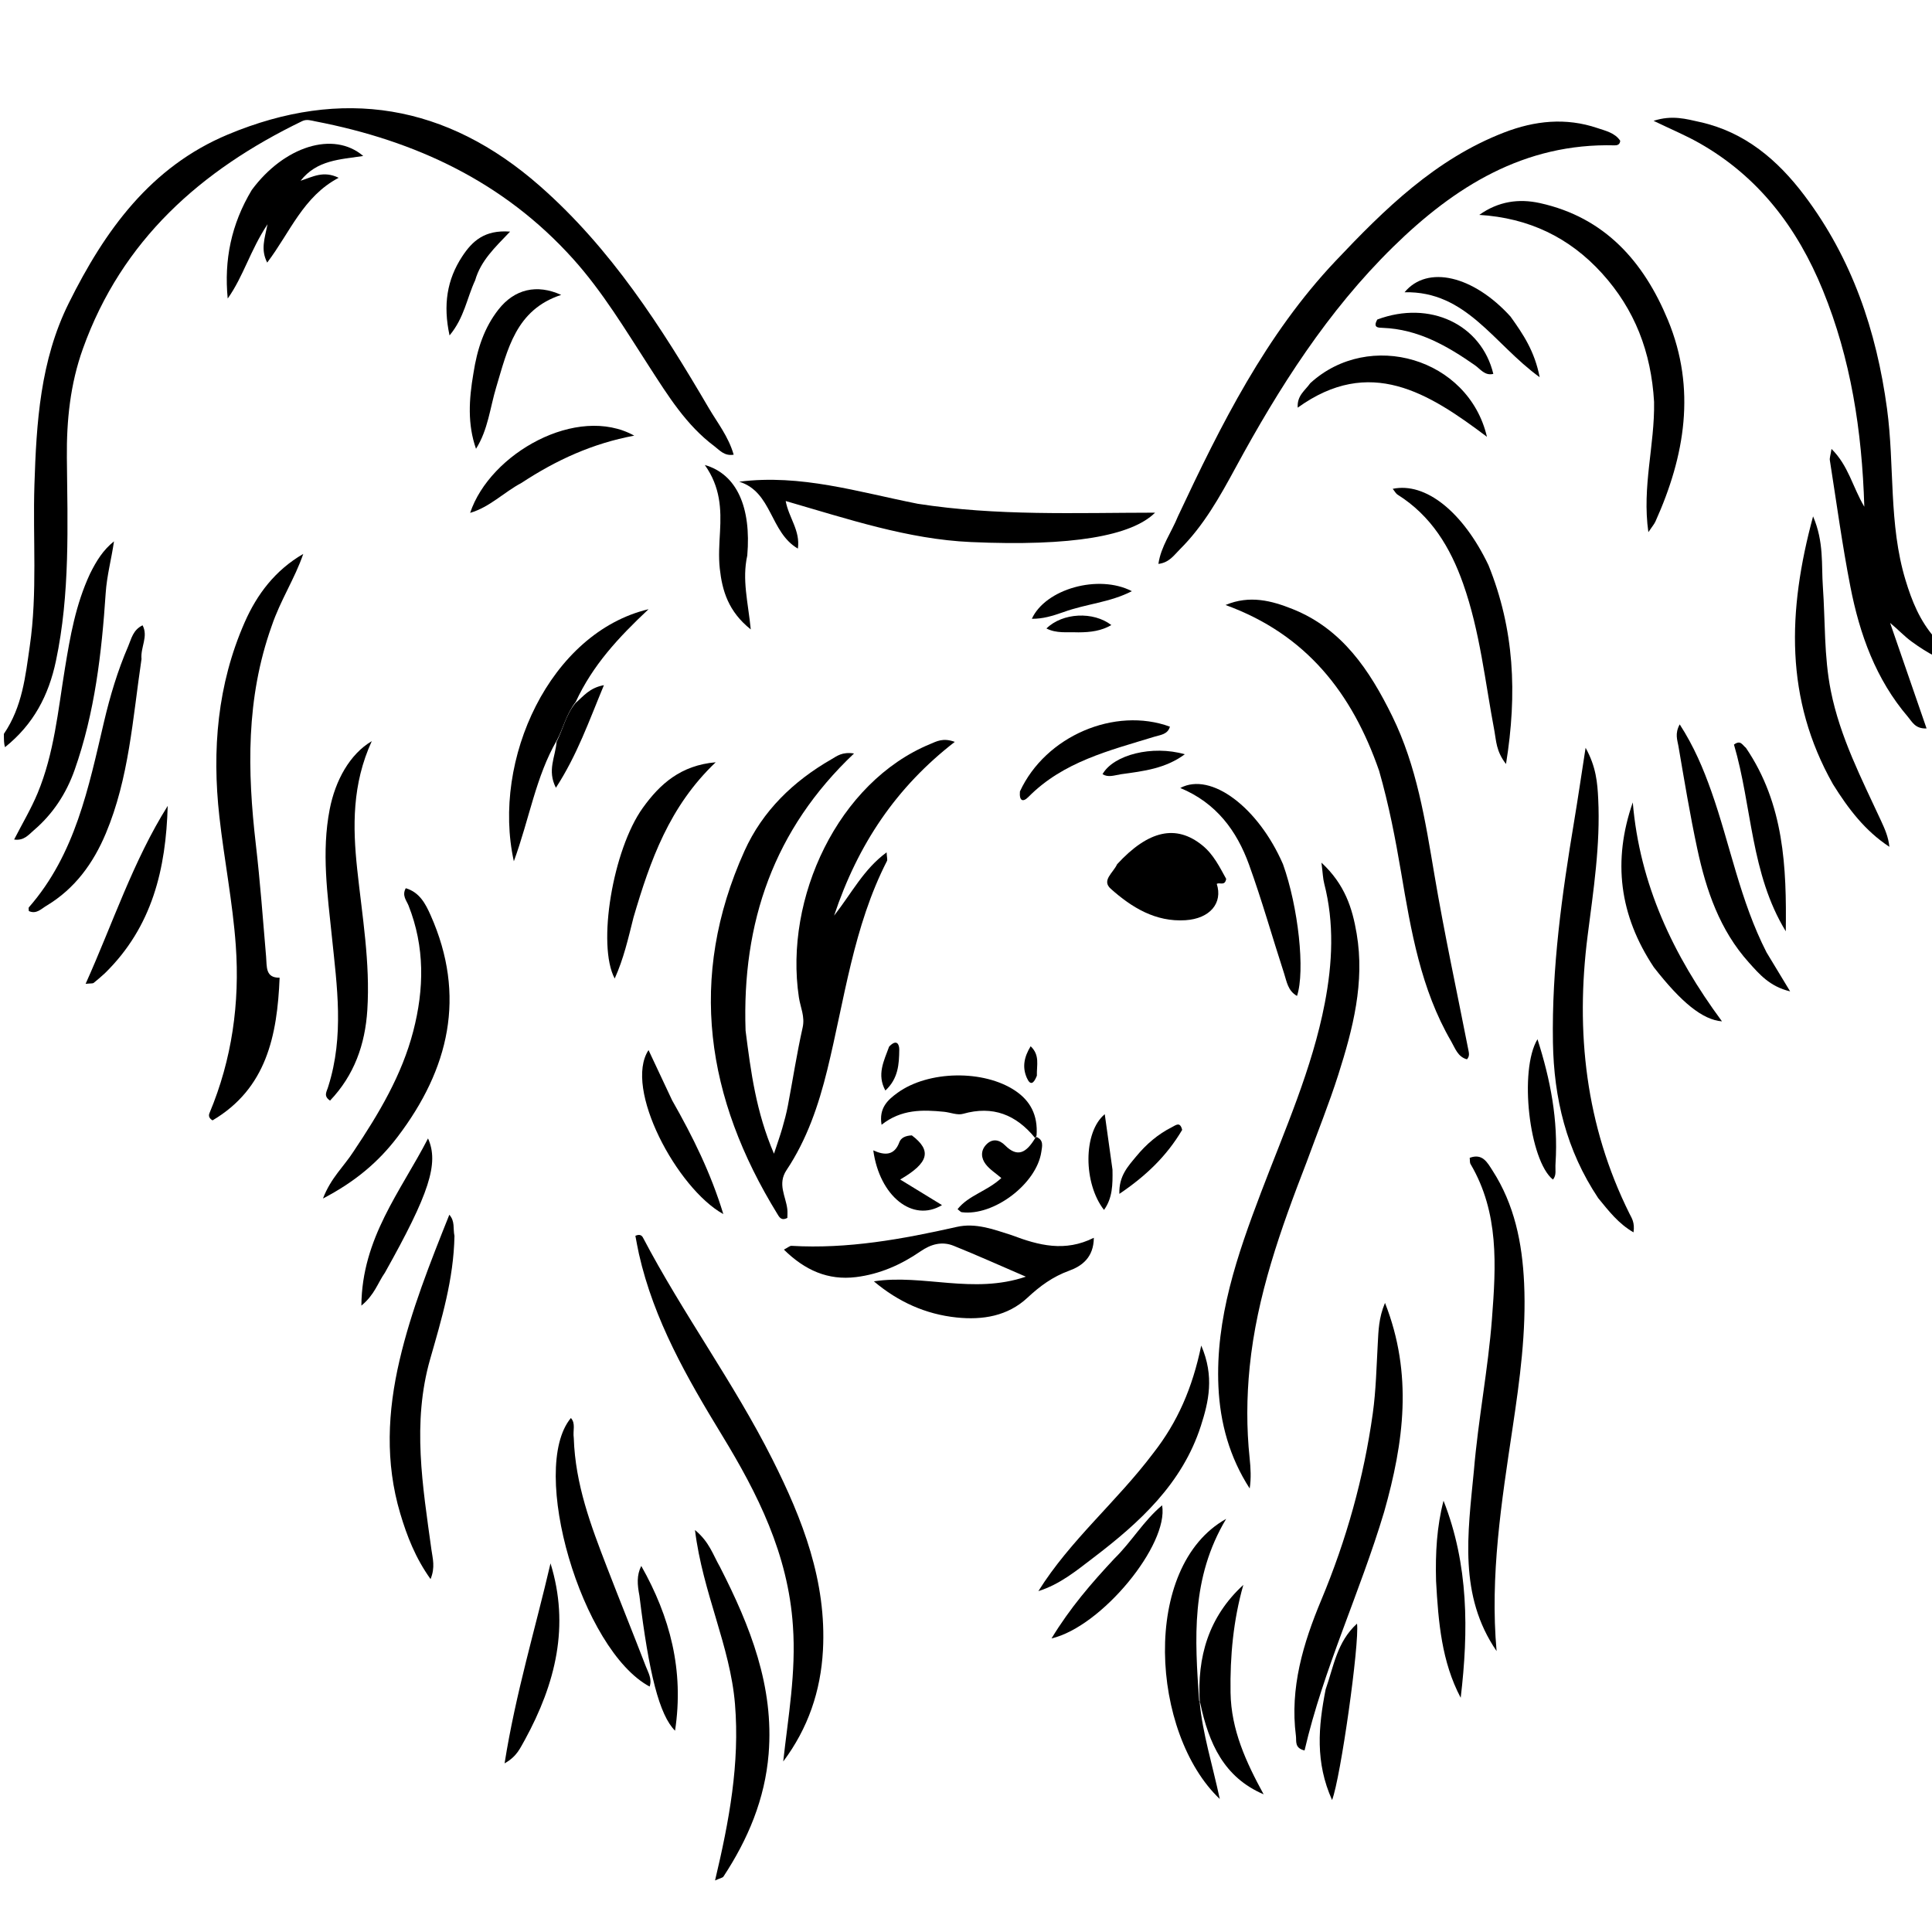 <svg version="1.1" id="Layer_1" xmlns="http://www.w3.org/2000/svg" xmlns:xlink="http://www.w3.org/1999/xlink" x="0px" y="0px"
	 width="100%" viewBox="0 0 496 496" enable-background="new 0 0 496 496" xml:space="preserve">
<path fill="#000000" opacity="1" stroke="none" 
	d="
M1,188.4 
	C5.768,181.394 6.53,173.542 7.646,165.871 
	C9.644,152.133 8.398,138.275 8.837,124.477 
	C9.346,108.492 10.322,92.595 17.653,77.828 
	C26.903,59.195 38.629,42.835 58.542,34.519 
	C87.851,22.279 114.662,26.727 138.599,47.751 
	C156.898,63.821 169.807,84.008 181.957,104.749 
	C184.182,108.547 187.022,112.072 188.355,116.736 
	C185.93,117.131 184.753,115.567 183.393,114.55 
	C176.155,109.141 171.513,101.595 166.713,94.181 
	C160.563,84.68 154.754,74.95 147.135,66.473 
	C129.35,46.687 106.676,36.115 80.991,31.16 
	C79.869,30.943 78.751,30.528 77.576,31.097 
	C51.617,43.655 31.278,61.61 21.275,89.546 
	C18.035,98.597 17.073,107.914 17.167,117.491 
	C17.339,134.947 18.013,152.434 14.352,169.718 
	C12.486,178.528 8.615,185.96 1.285,191.823 
	C1,190.933 1,189.867 1,188.4 
z"/>
<path fill="#000000" opacity="1" stroke="none" 
	d="
M497,168.583 
	C494.943,167.592 492.855,166.226 490.837,164.765 
	C488.881,163.349 487.257,161.563 485.246,159.92 
	C488.311,168.793 491.375,177.666 494.604,187.012 
	C491.682,187.144 490.896,185.291 489.833,184.05 
	C481.567,174.393 477.429,162.82 475.046,150.618 
	C472.947,139.865 471.481,128.988 469.775,118.159 
	C469.68,117.555 469.947,116.894 470.202,115.251 
	C474.574,119.59 475.57,124.917 478.624,130.095 
	C478.02,110.433 475.142,92.093 467.99,74.543 
	C461.445,58.485 451.459,45.302 436.133,36.66 
	C432.716,34.734 429.07,33.214 424.523,31.022 
	C429.284,29.468 432.924,30.555 436.435,31.333 
	C447.95,33.884 456.391,41.085 463.254,50.192 
	C475.463,66.392 481.742,84.899 484.45,104.899 
	C486.433,119.545 484.839,134.558 489.207,148.94 
	C490.818,154.247 492.821,159.313 496.741,163.789 
	C497,165.389 497,166.778 497,168.583 
z"/>
<path fill="#000000" opacity="1" stroke="none" 
	d="
M191.411,264.581 
	C192.776,275.254 194.101,285.469 198.701,296.188 
	C199.603,293.443 200.274,291.582 200.821,289.685 
	C201.373,287.769 201.894,285.835 202.267,283.879 
	C203.541,277.191 204.566,270.45 206.057,263.812 
	C206.699,260.949 205.485,258.621 205.097,256.041 
	C201.273,230.579 215.165,200.781 238.813,191.011 
	C240.453,190.333 242.097,189.347 245.12,190.461 
	C230.102,202.091 220.273,216.703 214.137,235.071 
	C218.75,229.168 221.733,223.145 227.617,218.829 
	C227.682,220.133 227.887,220.693 227.702,221.054 
	C219.077,237.905 216.825,256.577 212.394,274.621 
	C210.157,283.735 207.166,292.551 201.925,300.399 
	C199.545,303.964 201.735,307.087 202.124,310.411 
	C202.216,311.198 202.138,312.005 202.138,312.671 
	C200.538,313.511 200.034,312.409 199.564,311.644 
	C181.32,281.996 176.447,251.049 191.118,218.491 
	C195.766,208.176 203.673,200.544 213.47,194.916 
	C214.869,194.112 216.189,192.968 219.253,193.439 
	C198.633,212.955 190.455,236.826 191.411,264.581 
z"/>
<path fill="#000000" opacity="1" stroke="none" 
	d="
M302.441,132.5 
	C313.514,108.897 324.982,85.939 342.858,67.02 
	C355.468,53.676 368.548,40.808 386.173,34.005 
	C393.992,30.987 401.977,30.127 410.082,32.871 
	C412.239,33.602 414.585,34.095 415.954,36.132 
	C415.893,37.143 415.178,37.331 414.551,37.315 
	C391.327,36.691 373.419,47.929 357.673,63.366 
	C340.87,79.841 328.36,99.511 317.203,120.078 
	C313.146,127.556 309.007,134.975 302.9,141.035 
	C301.42,142.505 300.189,144.443 297.395,144.771 
	C298.057,140.241 300.714,136.749 302.441,132.5 
z"/>
<path fill="#000000" opacity="1" stroke="none" 
	d="
M335.454,298.329 
	C328.76,315.632 322.657,332.692 320.827,350.948 
	C320.044,358.762 319.993,366.561 320.819,374.372 
	C321.088,376.922 321.232,379.485 320.832,382.133 
	C315.647,374.113 313.223,365.269 312.805,355.973 
	C312.016,338.433 317.641,322.211 323.743,306.136 
	C329.82,290.128 336.867,274.44 340.12,257.491 
	C342.083,247.266 342.589,237.019 339.956,226.795 
	C339.635,225.547 339.605,224.224 339.252,221.463 
	C345.318,227.095 347.195,233.217 348.291,239.676 
	C350.42,252.216 347.324,264.144 343.581,275.904 
	C341.21,283.351 338.273,290.618 335.454,298.329 
z"/>
<path fill="#000000" opacity="1" stroke="none" 
	d="
M69.742,160.734 
	C63.117,179.301 63.499,197.965 65.682,216.799 
	C66.79,226.364 67.5,235.976 68.313,245.573 
	C68.535,248.189 68.092,251.062 71.785,251.004 
	C71.179,265.943 68.385,279.468 54.562,287.634 
	C53.584,287.042 53.525,286.381 53.789,285.751 
	C59.565,271.965 61.585,257.488 60.534,242.738 
	C59.744,231.666 57.555,220.701 56.32,209.652 
	C54.406,192.522 55.802,175.717 62.816,159.762 
	C65.986,152.553 70.662,146.374 77.854,142.205 
	C75.705,148.512 71.978,154.1 69.742,160.734 
z"/>
<path fill="#000000" opacity="1" stroke="none" 
	d="
M354.061,197.896 
	C347.115,177.884 335.325,162.846 314.625,155.319 
	C320.871,152.709 326.502,154.232 331.821,156.353 
	C344.593,161.446 351.653,172.118 357.41,183.826 
	C363.73,196.68 365.899,210.634 368.258,224.591 
	C370.8,239.635 374.03,254.563 376.97,269.54 
	C377.132,270.364 377.343,271.164 376.607,271.958 
	C374.233,271.32 373.588,269.111 372.542,267.314 
	C364.764,253.938 362.252,238.977 359.719,224.056 
	C358.244,215.372 356.595,206.742 354.061,197.896 
z"/>
<path fill="#000000" opacity="1" stroke="none" 
	d="
M203.568,417.436 
	C202.336,398.97 194.499,383.449 185.342,368.431 
	C176.4,353.765 167.867,338.917 164.032,321.916 
	C163.679,320.349 163.412,318.761 163.121,317.268 
	C164.197,316.789 164.755,317.13 165.073,317.737 
	C175.277,337.21 188.397,354.982 198.288,374.634 
	C206.06,390.075 212.243,405.977 211.272,423.712 
	C210.701,434.137 207.469,443.699 201.078,452.223 
	C202.328,440.76 204.412,429.429 203.568,417.436 
z"/>
<path fill="#000000" opacity="1" stroke="none" 
	d="
M378.389,377.585 
	C379.513,364.237 382.04,351.519 383.027,338.597 
	C384.075,324.886 384.888,311.346 377.533,298.849 
	C377.309,298.469 377.394,297.907 377.313,297.251 
	C380.607,296.005 381.859,298.48 383.147,300.473 
	C388.827,309.258 390.803,319.129 391.282,329.382 
	C391.867,341.899 390.171,354.25 388.328,366.575 
	C385.49,385.554 382.485,404.515 384.219,423.882 
	C374.428,409.596 376.827,393.752 378.389,377.585 
z"/>
<path fill="#000000" opacity="1" stroke="none" 
	d="
M410.313,307.599 
	C402.105,295.297 398.927,281.91 398.684,267.653 
	C398.357,248.474 401.003,229.589 404.143,210.745 
	C405.116,204.909 405.969,199.053 407.067,191.982 
	C409.794,196.897 410.104,201.007 410.306,205.079 
	C410.893,216.913 409.077,228.543 407.586,240.25 
	C404.442,264.95 407.08,288.954 418.331,311.572 
	C418.912,312.739 419.736,313.84 419.37,316.381 
	C415.454,314.107 413.049,310.928 410.313,307.599 
z"/>
<path fill="#000000" opacity="1" stroke="none" 
	d="
M259.697,317.092 
	C266.725,319.757 273.423,321.481 280.819,317.775 
	C280.773,322.865 277.728,325.047 274.46,326.237 
	C270.266,327.763 266.986,330.171 263.773,333.166 
	C258.698,337.898 252.249,338.936 245.564,338.233 
	C237.652,337.4 230.643,334.262 224.347,328.956 
	C236.99,327.027 249.778,332.372 263.363,327.76 
	C256.571,324.835 250.741,322.201 244.81,319.822 
	C241.829,318.626 238.999,319.408 236.328,321.252 
	C231.331,324.702 225.823,327.12 219.774,327.865 
	C212.581,328.75 206.66,326.13 201.245,320.807 
	C202.375,320.228 202.793,319.817 203.186,319.841 
	C217.625,320.693 231.662,318.128 245.644,314.979 
	C250.408,313.906 254.866,315.541 259.697,317.092 
z"/>
<path fill="#000000" opacity="1" stroke="none" 
	d="
M355.349,388.144 
	C349.094,409.042 339.772,428.46 334.918,449.394 
	C332.29,448.774 332.875,447.012 332.7,445.652 
	C331.114,433.33 334.566,421.877 339.207,410.773 
	C345.657,395.339 350.126,379.393 352.433,362.863 
	C353.258,356.95 353.378,350.933 353.712,344.958 
	C353.896,341.664 353.935,338.371 355.57,334.49 
	C362.775,352.789 360.415,370.27 355.349,388.144 
z"/>
<path fill="#000000" opacity="1" stroke="none" 
	d="
M235.635,129.338 
	C255.963,132.497 276.046,131.638 296.542,131.615 
	C290.56,137.56 275.289,140.32 249.24,139.16 
	C233.124,138.443 217.722,133.254 201.708,128.626 
	C202.507,132.965 205.494,136.176 204.836,140.839 
	C197.629,136.643 198.269,126.295 189.778,123.667 
	C205.589,121.656 220.299,126.309 235.635,129.338 
z"/>
<path fill="#000000" opacity="1" stroke="none" 
	d="
M424.65,103.186 
	C423.908,90.349 419.67,79.419 411.277,70.168 
	C402.879,60.912 392.433,55.945 379.773,55.167 
	C384.688,51.672 389.936,50.946 395.35,52.141 
	C412.028,55.824 422.004,67.179 428.21,82.181 
	C435.502,99.808 432.578,117.053 425.001,133.882 
	C424.69,134.571 424.161,135.163 423.184,136.62 
	C421.512,124.864 424.846,114.319 424.65,103.186 
z"/>
<path fill="#000000" opacity="1" stroke="none" 
	d="
M84.288,278.879 
	C88.38,265.935 86.516,253.214 85.206,240.49 
	C84.086,229.611 82.507,218.749 84.64,207.783 
	C86.089,200.334 89.802,193.613 95.445,190.274 
	C90.376,201.341 90.542,212.245 91.7,223.122 
	C92.981,235.162 95.074,247.132 94.302,259.306 
	C93.742,268.125 90.957,276.032 84.731,282.557 
	C82.919,281.326 83.923,280.247 84.288,278.879 
z"/>
<path fill="#000000" opacity="1" stroke="none" 
	d="
M116.675,317.309 
	C116.464,328.486 113.348,338.72 110.43,348.933 
	C105.748,365.32 108.52,381.537 110.755,397.812 
	C111.067,400.084 111.785,402.353 110.535,405.398 
	C106.661,399.982 104.48,394.363 102.752,388.554 
	C98.857,375.451 99.498,362.362 102.589,349.164 
	C105.589,336.348 110.413,324.228 115.355,311.861 
	C116.867,313.564 116.263,315.356 116.675,317.309 
z"/>
<path fill="#000000" opacity="1" stroke="none" 
	d="
M184.828,402.267 
	C192.648,417.573 198.737,432.954 197.329,450.272 
	C196.388,461.847 192.043,472.173 185.733,481.766 
	C185.514,482.099 184.898,482.171 183.574,482.765 
	C187.214,467.472 189.945,452.708 188.693,437.498 
	C187.463,422.555 180.399,408.923 178.423,392.801 
	C182.154,395.897 183.037,399.165 184.828,402.267 
z"/>
<path fill="#000000" opacity="1" stroke="none" 
	d="
M90.701,295.71 
	C97.31,285.851 103.17,275.999 106.095,264.735 
	C108.911,253.886 109.085,243.097 104.877,232.466 
	C104.374,231.196 103.13,229.919 104.174,228.029 
	C107.717,229.082 109.235,232.004 110.552,234.967 
	C119.778,255.714 115.283,274.475 102.068,291.864 
	C97.225,298.238 91.269,303.339 82.91,307.695 
	C84.977,302.344 88.257,299.505 90.701,295.71 
z"/>
<path fill="#000000" opacity="1" stroke="none" 
	d="
M470.571,201.319 
	C458.21,179.434 458.89,156.909 465.469,132.566 
	C468.296,139.152 467.584,144.993 467.979,150.551 
	C468.613,159.485 468.249,168.463 470.022,177.344 
	C472.401,189.26 477.914,199.901 482.936,210.76 
	C483.885,212.812 484.805,214.876 485.059,217.398 
	C478.872,213.343 474.561,207.724 470.571,201.319 
z"/>
<path fill="#000000" opacity="1" stroke="none" 
	d="
M23.109,147.297 
	C24.736,144.013 26.441,141.24 29.264,138.981 
	C28.623,143.46 27.434,147.756 27.134,152.247 
	C26.106,167.651 24.34,182.99 19.153,197.674 
	C17.016,203.724 13.568,208.999 8.641,213.191 
	C7.332,214.304 6.167,215.896 3.628,215.531 
	C5.723,211.439 7.987,207.65 9.663,203.616 
	C13.909,193.396 14.899,182.419 16.664,171.629 
	C18.005,163.436 19.406,155.255 23.109,147.297 
z"/>
<path fill="#000000" opacity="1" stroke="none" 
	d="
M36.327,169.208 
	C34.055,184.577 33.121,199.781 27.176,213.944 
	C23.942,221.65 19.21,228.171 11.915,232.539 
	C10.577,233.34 9.322,234.776 7.403,233.893 
	C7.403,233.534 7.269,233.105 7.422,232.929 
	C19.336,219.293 22.73,202.218 26.69,185.361 
	C28.251,178.717 30.203,172.178 32.914,165.906 
	C33.726,164.028 34.112,161.738 36.605,160.534 
	C38.127,163.452 36.043,166.106 36.327,169.208 
z"/>
<path fill="#000000" opacity="1" stroke="none" 
	d="
M286.796,221.871 
	C294.859,213.122 301.948,211.606 308.64,217.002 
	C311.572,219.365 313.149,222.673 314.796,225.627 
	C314.476,227.581 313.094,226.432 312.379,226.923 
	C313.961,231.815 310.658,235.842 304.334,236.246 
	C296.675,236.735 290.546,232.988 285.147,228.159 
	C282.75,226.015 285.775,224.109 286.796,221.871 
z"/>
<path fill="#000000" opacity="1" stroke="none" 
	d="
M382.13,145.083 
	C388.758,161.495 389.565,177.985 386.635,196.144 
	C384.072,192.848 384.133,190.163 383.669,187.72 
	C381.261,175.034 379.967,162.116 375.625,149.838 
	C372.333,140.527 367.431,132.419 358.831,127.011 
	C358.34,126.702 358.039,126.089 357.55,125.497 
	C365.988,123.72 375.581,131.396 382.13,145.083 
z"/>
<path fill="#000000" opacity="1" stroke="none" 
	d="
M296.067,373.077 
	C302.316,365.106 306.12,356.36 308.393,345.442 
	C311.811,353.371 310.301,359.846 308.294,366.078 
	C303.519,380.902 292.558,390.891 280.655,399.95 
	C276.344,403.232 272.112,406.755 266.58,408.488 
	C274.733,395.428 286.687,385.536 296.067,373.077 
z"/>
<path fill="#000000" opacity="1" stroke="none" 
	d="
M142.943,190.087 
	C137.549,199.4 135.934,210.145 131.92,221.115 
	C126.141,195.009 141.273,162.382 166.504,156.401 
	C158.667,163.764 152.193,170.762 147.825,180.151 
	C145.268,183.503 144.607,187.045 142.943,190.087 
z"/>
<path fill="#000000" opacity="1" stroke="none" 
	d="
M64.635,48.774 
	C72.913,37.576 85.618,33.503 93.251,40.046 
	C87.296,40.959 81.364,41.055 77.169,46.404 
	C80.323,45.386 83.037,43.738 86.946,45.646 
	C77.822,50.448 74.486,59.645 68.596,67.416 
	C66.894,64.054 67.913,61.375 68.686,57.572 
	C64.25,64.228 62.499,70.961 58.459,76.643 
	C57.508,66.806 59.332,57.607 64.635,48.774 
z"/>
<path fill="#000000" opacity="1" stroke="none" 
	d="
M307.982,436.943 
	C308.746,445.135 311.269,453.006 313.15,461.85 
	C295.467,445.104 292.776,402.242 314.787,389.94 
	C305.669,405.207 306.76,420.748 307.854,436.629 
	C308.003,436.986 307.982,436.943 307.982,436.943 
z"/>
<path fill="#000000" opacity="1" stroke="none" 
	d="
M147.305,369.188 
	C147.694,381.125 151.712,391.69 155.774,402.231 
	C159.06,410.761 162.502,419.23 165.784,427.761 
	C166.41,429.389 167.454,431.037 166.778,432.99 
	C149.311,423.641 135.676,377.137 146.563,364.046 
	C147.854,365.471 147.021,367.205 147.305,369.188 
z"/>
<path fill="#000000" opacity="1" stroke="none" 
	d="
M453.517,244.497 
	C455.473,247.751 457.251,250.682 459.578,254.516 
	C454.3,253.253 451.648,250.064 448.997,247.119 
	C441.523,238.817 438.026,228.587 435.743,217.933 
	C433.867,209.181 432.409,200.338 430.895,191.514 
	C430.634,189.992 429.927,188.349 431.229,185.968 
	C434.893,191.636 437.292,197.336 439.361,203.19 
	C444.172,216.8 446.712,231.184 453.517,244.497 
z"/>
<path fill="#000000" opacity="1" stroke="none" 
	d="
M329.385,221.875 
	C333.315,232.857 335.107,249.294 332.98,255.685 
	C330.625,254.379 330.338,251.98 329.672,249.935 
	C326.639,240.615 323.987,231.161 320.653,221.952 
	C317.515,213.285 312.236,206.12 303.012,202.3 
	C310.915,198.078 323.079,207.327 329.385,221.875 
z"/>
<path fill="#000000" opacity="1" stroke="none" 
	d="
M162.638,235.534 
	C161.259,241.026 160.099,246.163 157.81,251.216 
	C153.233,242.654 157.332,218.114 165.023,207.407 
	C169.423,201.282 174.756,196.48 183.744,195.697 
	C171.809,207.049 166.94,220.917 162.638,235.534 
z"/>
<path fill="#000000" opacity="1" stroke="none" 
	d="
M424.59,248.325 
	C415.704,234.95 413.976,220.982 419.18,205.999 
	C420.954,227.017 429.533,245.234 442.082,262.211 
	C437.107,261.823 431.619,257.339 424.59,248.325 
z"/>
<path fill="#000000" opacity="1" stroke="none" 
	d="
M308.017,437.006 
	C307.317,425.418 310.241,415.126 319.198,406.888 
	C316.626,415.977 315.771,425.166 315.916,434.523 
	C316.065,444.141 319.915,452.413 324.411,460.655 
	C314.199,456.281 310.343,447.582 308.147,437.274 
	C307.982,436.943 308.003,436.986 308.017,437.006 
z"/>
<path fill="#000000" opacity="1" stroke="none" 
	d="
M336.381,98.377 
	C351.532,84.496 377.024,91.952 381.741,112.14 
	C366.683,100.8 351.687,91.317 333.158,104.66 
	C332.962,101.544 335.004,100.324 336.381,98.377 
z"/>
<path fill="#000000" opacity="1" stroke="none" 
	d="
M265.743,292.159 
	C260.886,286.186 254.912,283.773 247.239,285.952 
	C245.78,286.367 243.998,285.591 242.358,285.427 
	C236.843,284.876 231.392,284.75 226.327,288.758 
	C225.59,284.426 227.948,282.352 230.43,280.552 
	C238.338,274.82 252.534,274.586 260.633,280.015 
	C264.493,282.602 266.483,286.257 266.119,291.488 
	C265.978,291.984 265.743,292.159 265.743,292.159 
z"/>
<path fill="#000000" opacity="1" stroke="none" 
	d="
M26.925,249.863 
	C25.802,250.861 24.944,251.643 24.031,252.352 
	C23.819,252.517 23.415,252.435 21.979,252.579 
	C29.008,236.94 34.148,221.09 43.056,206.892 
	C42.604,222.981 39.146,237.906 26.925,249.863 
z"/>
<path fill="#000000" opacity="1" stroke="none" 
	d="
M134.765,446.64 
	C133.512,448.78 132.793,450.874 129.54,452.707 
	C132.393,434.69 137.437,418.154 141.333,401.36 
	C146.298,417.376 142.666,432.143 134.765,446.64 
z"/>
<path fill="#000000" opacity="1" stroke="none" 
	d="
M121.538,95.867 
	C122.501,89.614 124.305,84.122 127.983,79.446 
	C132.095,74.219 137.817,72.863 144.071,75.711 
	C132.382,79.528 130.299,89.781 127.384,99.447 
	C125.797,104.712 125.299,110.33 122.205,115.216 
	C120.008,108.929 120.376,102.629 121.538,95.867 
z"/>
<path fill="#000000" opacity="1" stroke="none" 
	d="
M448.227,191.988 
	C458.059,206.47 458.675,222.672 458.461,239.09 
	C449.412,224.304 449.808,206.947 445.16,191.156 
	C446.863,189.891 447.277,191.236 448.227,191.988 
z"/>
<path fill="#000000" opacity="1" stroke="none" 
	d="
M368.681,405.926 
	C368.481,398.668 368.869,391.948 370.595,385.278 
	C377.048,401.695 377.04,418.67 375.003,435.867 
	C370.117,426.604 369.27,416.536 368.681,405.926 
z"/>
<path fill="#000000" opacity="1" stroke="none" 
	d="
M133.91,123.957 
	C129.298,126.413 125.814,130.154 120.7,131.672 
	C125.769,116.413 148.175,103.739 162.829,111.841 
	C152.157,113.833 142.87,118.073 133.91,123.957 
z"/>
<path fill="#000000" opacity="1" stroke="none" 
	d="
M172.552,282.48 
	C177.876,291.84 182.474,301.111 185.7,311.696 
	C173.791,305.096 160.044,279.405 166.496,269.589 
	C168.5,273.872 170.438,278.014 172.552,282.48 
z"/>
<path fill="#000000" opacity="1" stroke="none" 
	d="
M98.821,326.732 
	C96.957,329.381 96.2,332.387 92.775,335.187 
	C92.913,317.812 102.861,305.891 109.886,292.267 
	C112.766,298.671 110.162,306.49 98.821,326.732 
z"/>
<path fill="#000000" opacity="1" stroke="none" 
	d="
M261.845,203.19 
	C268.39,188.966 286.215,181.371 300.351,186.556 
	C299.797,188.563 297.888,188.672 296.43,189.119 
	C284.852,192.676 272.97,195.529 264.016,204.608 
	C262.633,206.01 261.63,205.666 261.845,203.19 
z"/>
<path fill="#000000" opacity="1" stroke="none" 
	d="
M340.331,433.709 
	C342.434,427.734 343.215,421.548 348.387,416.833 
	C349.052,421.838 344.168,456.526 341.981,462.12 
	C337.629,452.418 338.443,443.301 340.331,433.709 
z"/>
<path fill="#000000" opacity="1" stroke="none" 
	d="
M191.846,142.624 
	C190.468,148.855 192.046,154.551 192.743,161.59 
	C186.969,156.988 185.41,151.639 184.788,145.965 
	C184.447,142.853 184.674,139.661 184.848,136.516 
	C185.169,130.718 184.972,125.033 180.945,119.377 
	C189.19,121.734 192.9,130.296 191.846,142.624 
z"/>
<path fill="#000000" opacity="1" stroke="none" 
	d="
M387.79,81.271 
	C391.059,85.825 393.978,90.158 395.278,96.842 
	C383.489,88.336 376.483,74.664 360.591,75.033 
	C366.465,67.936 378.283,70.786 387.79,81.271 
z"/>
<path fill="#000000" opacity="1" stroke="none" 
	d="
M286.113,400.116 
	C290.577,395.741 293.56,390.464 298.348,386.456 
	C300.099,396.545 282.853,417.608 269.953,420.635 
	C274.737,412.763 280.171,406.47 286.113,400.116 
z"/>
<path fill="#000000" opacity="1" stroke="none" 
	d="
M164.158,409.664 
	C163.616,406.829 163.412,404.436 164.633,402.02 
	C171.997,415.055 175.659,428.785 173.304,444.324 
	C169.282,440.302 166.593,429.67 164.158,409.664 
z"/>
<path fill="#000000" opacity="1" stroke="none" 
	d="
M266.093,291.893 
	C268.017,292.696 267.546,294.306 267.336,295.729 
	C266.123,303.941 255.075,312.289 246.889,311.205 
	C246.62,311.169 246.389,310.847 245.834,310.427 
	C248.688,306.835 253.385,305.856 257.072,302.438 
	C255.635,301.201 254.091,300.238 253.056,298.885 
	C251.89,297.361 251.682,295.454 253.177,293.871 
	C254.787,292.168 256.614,292.617 258.01,294.024 
	C261.262,297.305 263.481,295.85 265.614,292.425 
	C265.743,292.159 265.978,291.984 266.093,291.893 
z"/>
<path fill="#000000" opacity="1" stroke="none" 
	d="
M353.601,82.027 
	C367.109,76.99 380.322,83.299 383.378,95.986 
	C381.204,96.532 380.053,94.745 378.682,93.788 
	C371.503,88.775 364.063,84.515 354.995,84.17 
	C353.896,84.129 352.365,84.184 353.601,82.027 
z"/>
<path fill="#000000" opacity="1" stroke="none" 
	d="
M399.354,298.62 
	C399.219,300.319 399.672,301.7 398.682,302.831 
	C392.613,297.973 389.906,274.77 394.719,266.801 
	C398.041,277.199 400.057,287.487 399.354,298.62 
z"/>
<path fill="#000000" opacity="1" stroke="none" 
	d="
M234.098,291.486 
	C239.276,295.396 238.476,298.532 231.102,302.814 
	C234.769,305.058 238.197,307.157 241.839,309.386 
	C234.287,313.948 225.794,307.051 224.197,295.33 
	C227.151,296.683 229.632,296.687 230.897,293.222 
	C231.305,292.103 232.476,291.553 234.098,291.486 
z"/>
<path fill="#000000" opacity="1" stroke="none" 
	d="
M121.99,71.956 
	C119.825,76.607 119.209,81.556 115.412,86.113 
	C113.724,78.306 114.729,71.788 118.697,65.782 
	C121.223,61.959 124.359,58.951 130.952,59.463 
	C126.978,63.619 123.445,66.923 121.99,71.956 
z"/>
<path fill="#000000" opacity="1" stroke="none" 
	d="
M142.883,190.483 
	C144.607,187.045 145.268,183.503 147.732,180.507 
	C149.805,178.742 151.3,176.593 155.043,175.903 
	C151.209,185.104 148.196,193.801 142.716,202.24 
	C140.416,197.758 142.591,194.345 142.883,190.483 
z"/>
<path fill="#000000" opacity="1" stroke="none" 
	d="
M285.607,300.273 
	C285.672,304.13 285.629,307.562 283.431,310.625 
	C278.135,303.842 278.014,290.708 283.623,286.044 
	C284.296,290.892 284.919,295.375 285.607,300.273 
z"/>
<path fill="#000000" opacity="1" stroke="none" 
	d="
M273.019,157.146 
	C270.188,158.142 267.715,158.889 264.906,158.861 
	C268.4,151.195 282.027,147.34 290.581,151.773 
	C284.92,154.69 278.877,155.01 273.019,157.146 
z"/>
<path fill="#000000" opacity="1" stroke="none" 
	d="
M303.494,290.079 
	C299.491,296.828 294.213,301.879 287.374,306.501 
	C287.212,301.886 289.634,299.382 291.73,296.844 
	C294.27,293.767 297.285,291.167 300.896,289.356 
	C301.869,288.867 302.97,287.854 303.494,290.079 
z"/>
<path fill="#000000" opacity="1" stroke="none" 
	d="
M287.779,198.769 
	C285.936,199.087 284.476,199.64 283.05,198.757 
	C285.855,193.776 295.833,191.237 304.172,193.644 
	C299.192,197.316 293.673,197.963 287.779,198.769 
z"/>
<path fill="#000000" opacity="1" stroke="none" 
	d="
M276.868,162.34 
	C273.878,162.232 271.242,162.663 268.648,161.348 
	C272.811,157.28 280.68,156.914 285.318,160.474 
	C282.748,161.952 280.082,162.332 276.868,162.34 
z"/>
<path fill="#000000" opacity="1" stroke="none" 
	d="
M228.26,268.702 
	C230.216,266.642 230.882,268.118 230.868,269.48 
	C230.828,273.174 230.619,276.913 227.3,279.969 
	C225.074,275.872 226.893,272.458 228.26,268.702 
z"/>
<path fill="#000000" opacity="1" stroke="none" 
	d="
M266.195,276.16 
	C265.416,278.167 264.544,278.83 263.616,276.723 
	C262.404,273.972 262.897,271.402 264.597,268.602 
	C267.028,270.902 266.115,273.465 266.195,276.16 
z"/>
</svg>